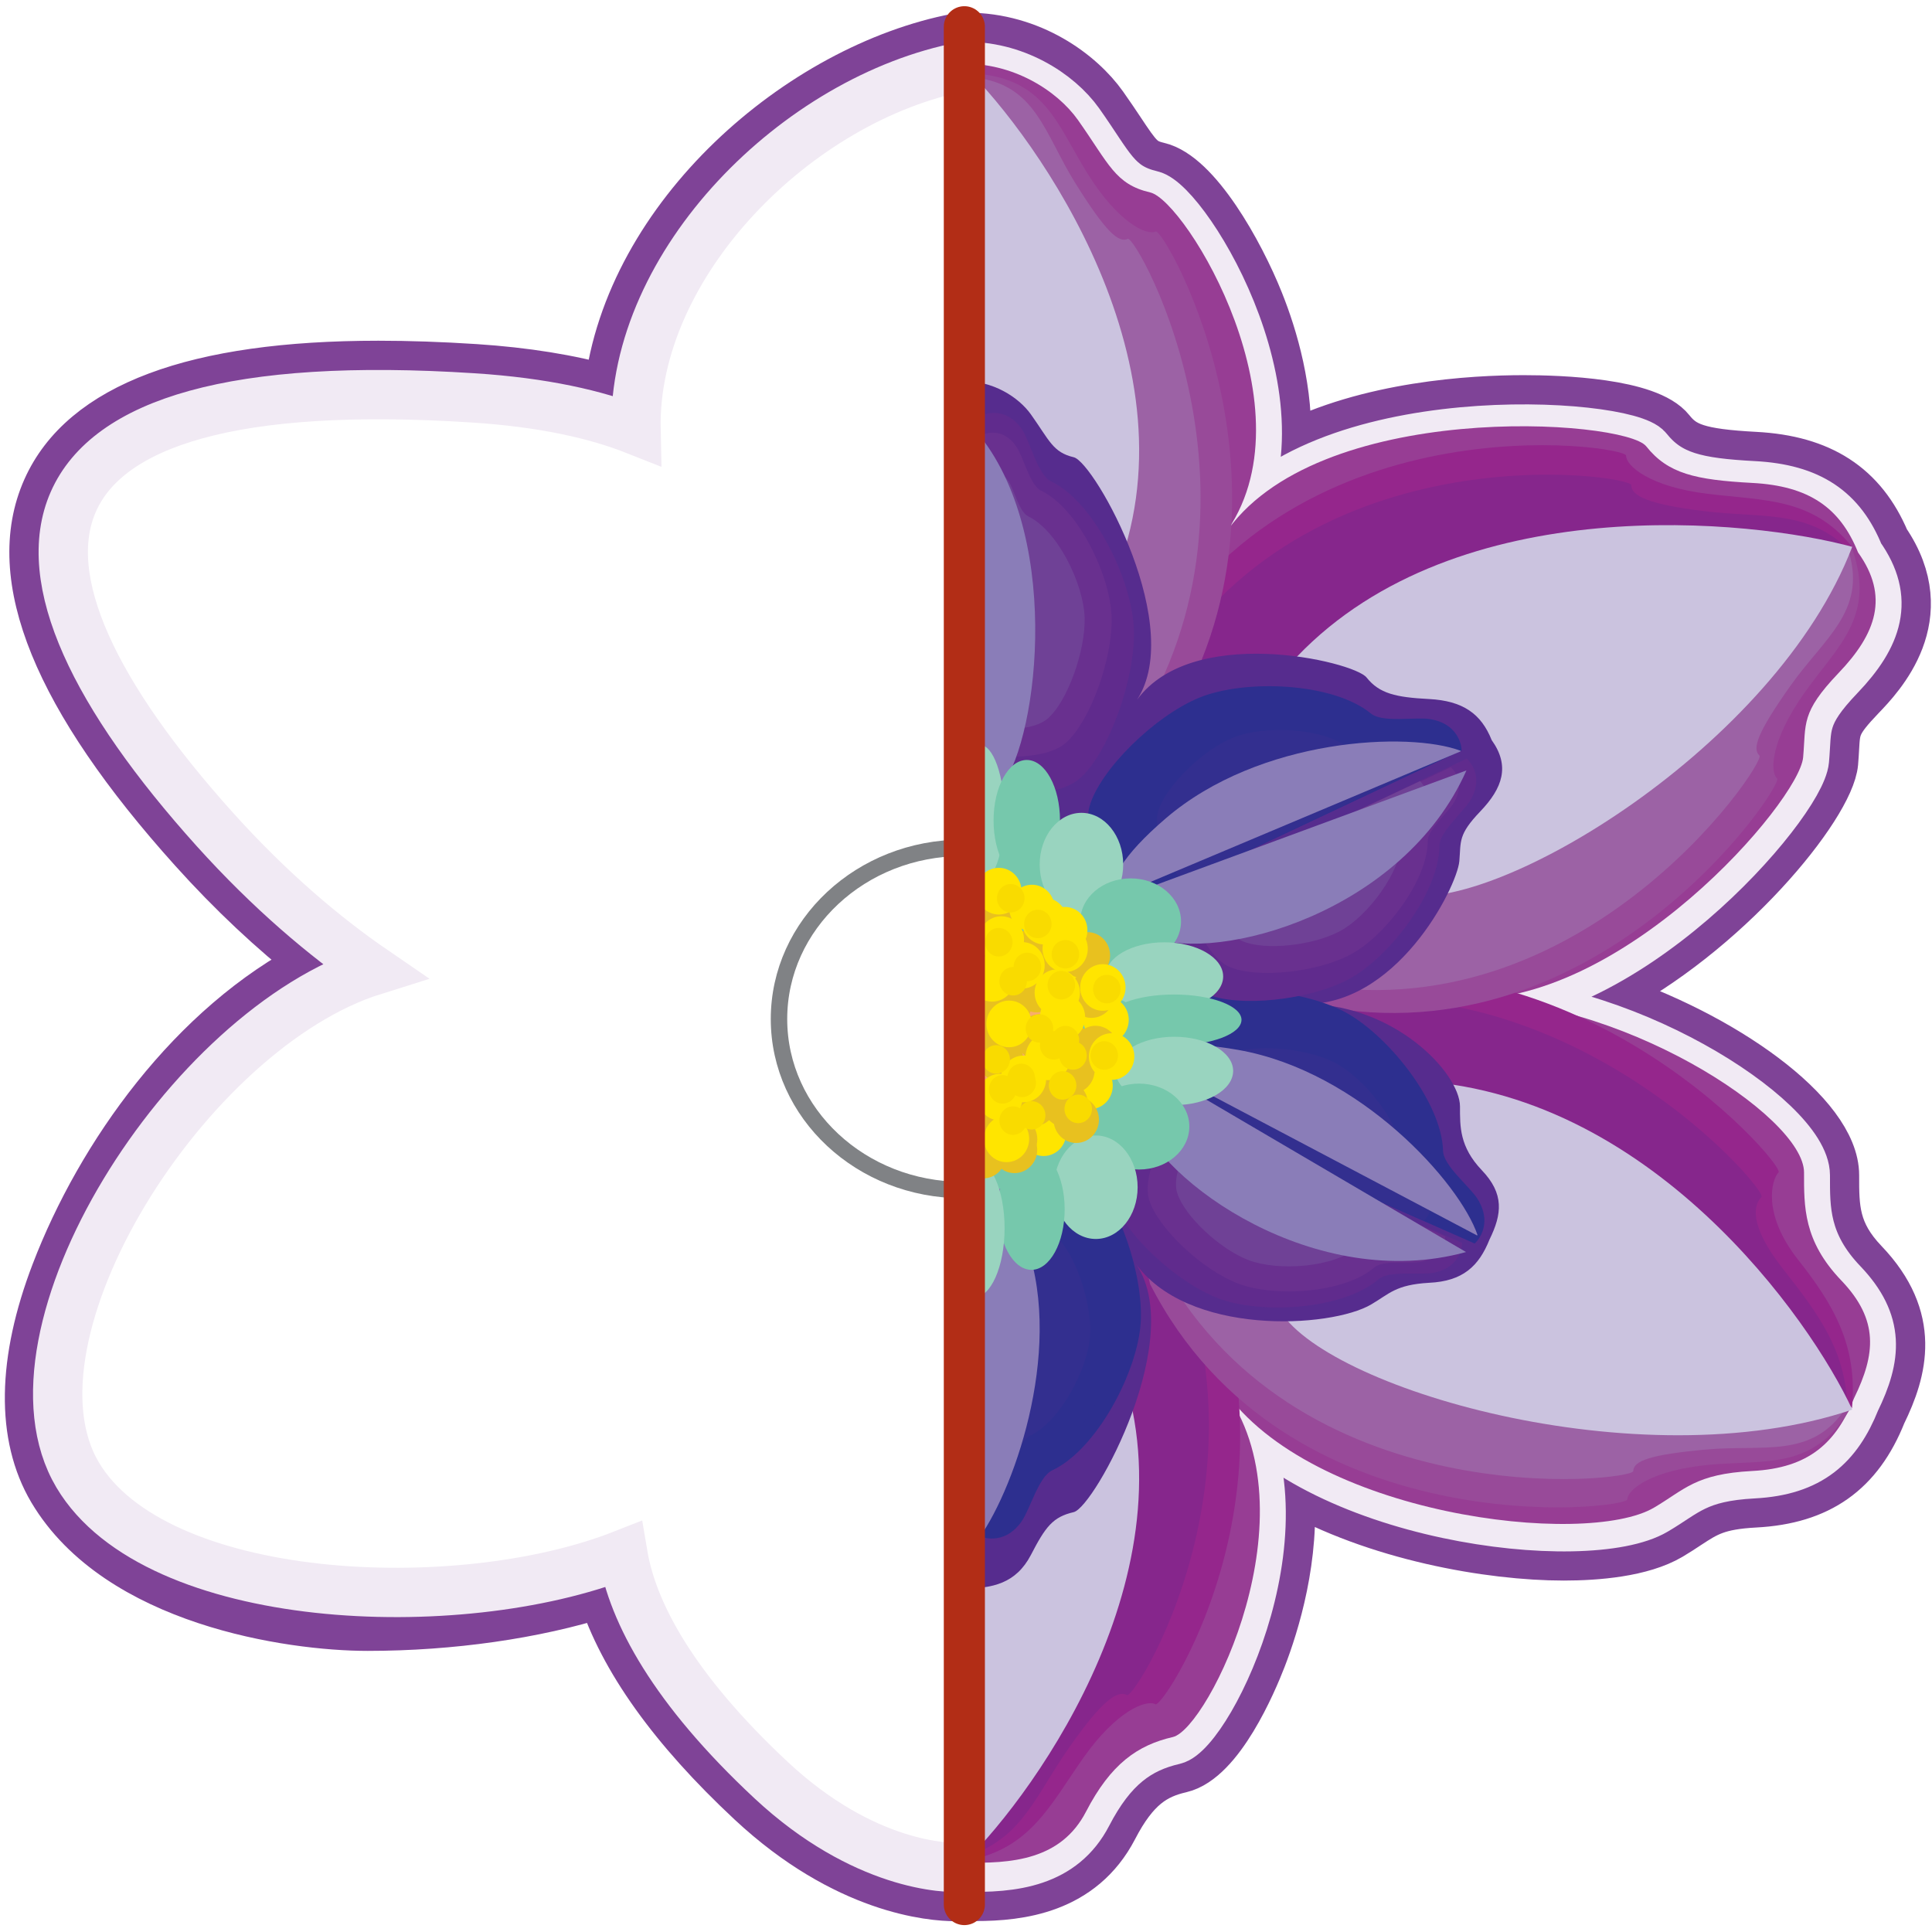 <?xml version="1.0" encoding="UTF-8" standalone="no"?>
<!-- Generator: Adobe Illustrator 15.0.0, SVG Export Plug-In . SVG Version: 6.00 Build 0)  -->
<svg
   xmlns:dc="http://purl.org/dc/elements/1.1/"
   xmlns:cc="http://creativecommons.org/ns#"
   xmlns:rdf="http://www.w3.org/1999/02/22-rdf-syntax-ns#"
   xmlns:svg="http://www.w3.org/2000/svg"
   xmlns="http://www.w3.org/2000/svg"
   xmlns:sodipodi="http://sodipodi.sourceforge.net/DTD/sodipodi-0.dtd"
   xmlns:inkscape="http://www.inkscape.org/namespaces/inkscape"
   version="1.0"
   id="Layer_1"
   x="0px"
   y="0px"
   width="48"
   height="48"
   viewBox="0 0 612 792"
   enable-background="new 0 0 612 792"
   xml:space="preserve"
   sodipodi:version="0.32"
   inkscape:version="0.46"
   sodipodi:docname="Delayed_Load.svg"
   inkscape:output_extension="org.inkscape.output.svg.inkscape"><defs
   id="defs2471"><inkscape:perspective
     sodipodi:type="inkscape:persp3d"
     inkscape:vp_x="0 : 24 : 1"
     inkscape:vp_y="0 : 1000 : 0"
     inkscape:vp_z="48 : 24 : 1"
     inkscape:persp3d-origin="24 : 16 : 1"
     id="perspective138" /></defs><sodipodi:namedview
   inkscape:window-height="1538"
   inkscape:window-width="2560"
   inkscape:pageshadow="2"
   inkscape:pageopacity="0.0"
   guidetolerance="10.0"
   gridtolerance="10.0"
   objecttolerance="10.0"
   borderopacity="1.0"
   bordercolor="#666666"
   pagecolor="#ffffff"
   id="base"
   showgrid="false"
   inkscape:zoom="18.666667"
   inkscape:cx="25.111105"
   inkscape:cy="20.290602"
   inkscape:window-x="0"
   inkscape:window-y="24"
   inkscape:current-layer="Layer_1" />
















<path
   style="fill:none;stroke:#7f4397;stroke-width:20.218;stroke-miterlimit:10"
   stroke-miterlimit="10"
   d="M 301.652,777.465 C 291.83,777.465 256.784,774.651 218.066,738.544 C 185.969,708.604 165.464,679.894 156.905,652.936 C 129.189,661.714 94.969,666.651 60.733,666.651 C 28.973,666.651 -41.472,656.221 -68.48,610.713 C -81.471,588.742 -81.049,557.976 -67.132,521.701 C -48.683,473.564 -11.093,420.609 39.065,394.898 C 21.863,381.402 5.166,365.749 -10.672,348.126 C -66.509,286.072 -86.744,236.452 -70.772,200.615 C -55.759,166.901 -10.032,149.783 65.096,149.783 C 77.43,149.783 90.774,150.238 104.775,151.147 C 125.314,152.495 143.662,155.444 159.567,159.976 C 167.874,88.588 238.015,27.849 302.427,15.549 L 303.354,15.364 L 306.404,15.296 C 332.856,15.296 352.957,30.41 362.139,43.366 C 364.818,47.14 367.059,50.51 369.047,53.475 C 376.461,64.663 378.078,66.786 384.818,68.387 C 400.352,71.992 418.043,103.466 426.131,123.751 C 431.859,138.073 438.649,160.583 437.2,183.901 C 471.016,166.311 513.744,163.902 534.603,163.902 C 549.632,163.902 585.587,165.115 594.719,176.606 C 600.026,183.278 606.092,185.889 629.461,187.136 C 656.419,188.552 673.402,199.571 682.804,221.828 C 703.966,252.897 680.529,277.311 672.796,285.364 C 662.619,295.996 662.501,298.27 662.029,306.644 C 661.928,308.464 661.81,310.469 661.625,312.676 C 660.041,330.317 617.667,382.699 566.868,408.292 C 616.1,424.265 662.029,456.884 662.029,481.77 C 662.013,495.249 662.013,505.257 673.992,517.775 C 695.845,540.622 689.998,561.75 681.372,579.408 C 671.886,603.165 655.745,614.706 629.427,616.088 C 613.994,616.913 609.445,619.912 601.88,624.849 C 599.655,626.332 597.314,627.865 594.618,629.465 C 582.942,636.357 564.475,637.822 551.047,637.822 C 520.871,637.822 474.116,629.752 438.498,609.281 C 441.21,638.143 432.499,665.96 427.142,679.776 C 423.418,689.413 409.99,721.122 394,724.863 C 383.453,727.289 375.146,732.243 366.318,749.327 C 353.209,774.499 327.919,777.397 310.026,777.397 C 308.341,777.397 306.69,777.397 305.022,777.33 C 304.146,777.397 303.034,777.465 301.652,777.465 L 301.652,777.465 z"
   id="path6791" /><path
   style="fill:none;stroke:#f1eaf4;stroke-width:20.218;stroke-miterlimit:10"
   stroke-miterlimit="10"
   d="M 304.668,765.35 C 325.679,766.024 345.543,763.396 355.703,743.834 C 365.863,724.239 376.814,716.573 391.304,713.237 C 405.794,709.851 449.786,621.344 412.112,570.68 C 447.916,622.49 560.6,635.699 588.552,619.154 C 601.189,611.741 605.485,605.405 628.821,604.159 C 652.072,602.946 663.259,592.55 670.622,574.185 C 679.333,556.325 680.833,542.29 665.349,526.065 C 649.764,509.789 650.067,495.737 650.067,481.803 C 650.067,458.62 573.304,408.95 508.184,410.634 C 575.141,414.56 648.096,329.626 649.696,311.631 C 650.943,297.731 648.635,293.367 664.135,277.125 C 679.721,260.866 685.062,245.601 672.223,227.624 C 664.843,209.242 652.055,200.329 628.804,199.116 C 605.468,197.869 594.247,195.291 585.334,184.087 C 576.472,172.916 449.348,164.289 412.23,220.648 C 449.837,169.984 396.544,83.399 382.071,80.046 C 367.564,76.659 365.206,68.437 352.367,50.291 C 343.841,38.278 325.662,26.635 304.651,27.293 C 236.987,40.232 169.205,107.964 170.721,176.37 C 154.428,169.917 132.71,164.946 103.983,163.11 C -93.096,150.356 -100.729,230.235 -1.81,340.139 C 20.767,365.177 43.075,384.013 63.209,397.813 C -13.284,421.755 -92.304,547.159 -58.186,604.614 C -26.257,658.412 97.817,663.854 165.363,637.266 C 169.373,661.09 185.969,692.294 226.204,729.833 C 263.844,764.895 298.131,766.159 304.668,765.35 z"
   id="path6793" /><path
   style="fill:none;stroke:#808285;stroke-width:6.739;stroke-miterlimit:10"
   stroke-miterlimit="10"
   d="M 304.55,487.835 C 263.001,487.835 229.338,456.446 229.338,417.745 C 229.338,378.993 263.001,347.57 304.55,347.57 L 304.55,487.835 z"
   id="path6801" /><path
   style="fill:#973d94"
   d="M 304.146,763.497 C 325.156,764.188 345.038,762.267 355.198,742.672 C 365.34,723.094 376.309,715.411 390.799,712.075 C 405.272,708.705 449.247,620.199 411.59,569.551 C 447.411,621.361 560.078,634.537 588.064,618.025 C 600.7,610.578 604.98,604.243 628.298,603.013 C 651.583,601.817 662.72,591.421 670.1,573.056 C 678.828,555.196 680.344,541.128 664.826,524.919 C 649.241,508.66 649.544,494.592 649.544,480.641 C 649.544,457.457 572.782,407.804 507.645,409.506 C 574.618,413.431 647.54,328.48 649.174,310.469 C 650.404,296.585 648.129,292.222 663.63,275.963 C 679.198,259.72 684.539,244.456 671.684,226.461 C 664.338,208.113 651.566,199.183 628.281,197.97 C 604.963,196.706 593.758,194.179 584.845,182.958 C 575.966,171.77 448.843,163.144 411.708,219.519 C 449.298,168.822 396.039,82.27 381.549,78.9 C 367.059,75.514 364.7,67.308 351.861,49.145 C 343.336,37.132 325.139,25.49 304.129,26.181 L 304.129,763.497 L 304.146,763.497 z"
   id="path6837" /><path
   style="fill:#95268c"
   d="M 669.106,223.984 C 652.729,204.019 633.521,205.299 610.017,202.435 C 586.53,199.604 576.59,191.062 576.59,186.782 C 576.59,182.52 437.065,161.863 378.701,272.879 L 373.714,292.828 C 373.714,292.828 431.354,275.036 438.498,275.036 C 445.608,275.036 467.696,255.828 484.764,246.578 C 501.832,237.312 595.089,205.451 669.106,223.984 z"
   id="path6839" /><path
   style="fill:#86268c"
   d="M 666.444,223.984 C 649.696,209.023 632.258,212.392 608.754,209.562 C 585.284,206.714 578.729,203.159 578.729,198.88 C 578.729,194.6 439.222,173.961 380.858,284.994 L 375.871,304.942 C 375.871,304.942 419.256,284.994 426.4,284.994 C 433.51,284.994 459.137,260.108 476.205,250.858 C 493.306,241.591 592.411,205.451 666.444,223.984 z"
   id="path6841" /><path
   style="fill:#95268c"
   d="M 307.162,762.587 C 332.469,757.583 340.438,740.077 354.052,720.684 C 367.615,701.376 379.847,696.608 383.655,698.646 C 387.395,700.618 457.537,591.741 387.244,487.835 L 372.063,474.036 C 372.063,474.036 374.439,528.912 371.052,535.197 C 367.699,541.481 374.203,570.023 374.27,589.433 C 374.371,608.893 358.416,706.11 307.162,762.587 z"
   id="path6843" /><path
   style="fill:#86268c"
   d="M 308.426,760.262 C 329.503,752.562 334.76,735.629 348.357,716.27 C 361.92,696.877 368.171,692.8 371.979,694.855 C 375.736,696.81 444.31,585.676 374.001,481.77 L 358.769,467.954 C 358.769,467.954 371.339,513.597 367.952,519.881 C 364.616,526.149 374.489,560.504 374.59,579.913 C 374.658,599.357 359.713,703.718 308.426,760.262 z"
   id="path6845" /><path
   style="fill:#95268c"
   d="M 669.19,577.336 C 671.65,551.709 661.692,534.894 647.051,516.326 C 632.409,497.725 636.133,483.674 639.098,480.607 C 642.148,477.608 548.604,369.625 428.894,407.113 L 411.304,417.694 C 411.304,417.694 464.714,445.781 469.735,450.785 C 474.79,455.839 503.988,457.794 522.623,463.287 C 541.275,468.762 629.781,512.03 669.19,577.336 z"
   id="path6847" /><path
   style="fill:#86268c"
   d="M 667.303,575.482 C 666.023,553.09 655.779,539.089 641.137,520.454 C 626.479,501.87 629.09,493.732 632.089,490.716 C 635.122,487.7 541.578,379.683 421.885,417.172 L 404.278,427.803 C 404.278,427.803 449.095,444.281 454.167,449.319 C 459.221,454.323 494.958,454.795 513.559,460.254 C 532.227,465.78 627.894,510.16 667.303,575.482 z"
   id="path6849" /><path
   style="fill:#984a99"
   d="M 669.106,224.507 C 679.249,252.796 663.259,264.826 649.629,284.134 C 635.998,303.443 635.425,316.349 638.492,319.095 C 641.558,321.842 563.161,438.957 444.563,410.938 L 426.939,401.806 C 426.939,401.806 478.227,370.366 482.978,365.075 C 487.713,359.768 516.254,355.691 534.299,348.934 C 552.344,342.195 632.898,291.463 669.106,224.507 z"
   id="path6851" /><path
   style="fill:#9c62a5"
   d="M 668.028,226.63 C 674.969,250.656 657.666,261.759 644.001,281.085 C 630.354,300.376 628.197,306.947 631.264,309.727 C 634.33,312.44 555.883,429.572 437.335,401.536 L 419.745,392.421 C 419.745,392.421 462.979,372.944 467.781,367.636 C 472.515,362.346 507.459,359.296 525.555,352.54 C 543.583,345.801 631.82,293.603 668.028,226.63 z"
   id="path6853" /><path
   style="fill:#984a99"
   d="M 308.358,30.073 C 338.383,31.673 343.269,51.049 355.804,71.116 C 368.289,91.166 380.016,96.676 383.756,94.906 C 387.463,93.171 453.594,209.377 381.818,307.874 L 366.604,320.612 C 366.604,320.612 368.98,262.534 365.947,256.115 C 362.897,249.662 370.176,221.811 370.934,202.536 C 371.726,183.278 356.091,89.363 308.358,30.073 z"
   id="path6855" /><path
   style="fill:#9c62a5"
   d="M 309.908,31.859 C 334.76,34.773 338.281,55.059 350.834,75.092 C 363.335,95.142 368.592,99.691 372.299,97.922 C 376.023,96.17 440.048,210.842 368.306,309.289 L 353.075,321.993 C 353.075,321.993 365.492,277.53 362.459,271.093 C 359.427,264.657 370.125,231.263 370.884,211.971 C 371.659,192.747 357.674,91.2 309.908,31.859 z"
   id="path6857" /><path
   style="fill:#984a99"
   d="M 668.954,576.645 C 654.009,602.71 634.465,598.329 610.944,600.452 C 587.373,602.575 577.196,610.511 577.095,614.639 C 576.96,618.75 436.964,634.941 381.465,526.402 L 377,507.093 C 377,507.093 434.167,525.762 441.294,525.947 C 448.421,526.132 469.954,545.239 486.82,554.59 C 503.668,563.991 594.5,592.483 668.954,576.645 z"
   id="path6859" /><path
   style="fill:#9c62a5"
   d="M 666.663,577.201 C 652.864,598.059 633.184,592.078 609.596,594.201 C 586.075,596.307 579.656,598.936 579.538,603.047 C 579.437,607.141 439.407,623.316 383.975,514.861 L 379.493,495.518 C 379.493,495.518 422.34,515.855 429.483,516.057 C 436.611,516.259 461.563,540.892 478.429,550.277 C 495.261,559.628 592.175,593.055 666.663,577.201 z"
   id="path6861" /><path
   style="fill:#cbc3df"
   d="M 669.291,224.17 C 628.298,212.948 507.662,200.177 441.665,269.206 C 375.736,338.202 458.868,360.964 485.118,366.743 C 522.91,374.983 637.953,305.953 669.291,224.17 z"
   id="path6863" /><path
   style="fill:#cbc3df"
   d="M 669.308,577.858 C 652.493,541.246 586.21,446.337 487.123,442.917 C 388.069,439.429 422.188,513.698 434.151,536.258 C 451.437,568.658 581.762,607.377 669.308,577.858 z"
   id="path6865" /><path
   style="fill:#cbc3df"
   d="M 305.595,763.16 C 335.046,734.332 402.441,640.097 366.857,553.848 C 349.031,510.682 325.173,503.774 303.624,509.974 L 305.595,763.16 z"
   id="path6867" /><path
   style="fill:#cbc3df"
   d="M 305.595,27.545 C 335.046,56.373 402.441,150.608 366.857,236.874 C 349.031,280.04 325.173,286.982 303.624,280.714 L 305.595,27.545 z"
   id="path6869" /><path
   style="fill:#562c8e"
   d="M 304.382,651.049 C 316.816,651.419 326.555,649.01 332.587,637.469 C 338.585,625.877 341.584,621.85 350.143,619.879 C 358.652,617.907 397.302,547.244 375.062,517.287 C 396.241,547.968 455.599,544.514 472.128,534.725 C 479.592,530.361 482.102,526.655 495.851,525.863 C 509.683,525.222 516.254,519.039 520.601,508.138 C 525.774,497.624 526.65,489.335 517.451,479.714 C 508.285,470.093 508.504,461.787 508.504,453.582 C 508.504,439.884 481.041,410.516 442.541,411.544 C 482.119,413.886 507.274,363.677 508.234,353.046 C 508.942,344.857 507.628,342.245 516.81,332.642 C 525.959,323.088 529.127,314.041 521.494,303.392 C 517.181,292.559 509.683,287.302 495.851,286.56 C 482.102,285.853 475.447,284.303 470.207,277.732 C 465.001,271.093 397.033,255.02 375.079,288.346 C 397.353,258.406 358.668,189.445 350.16,187.44 C 341.601,185.435 340.236,180.599 332.603,169.866 C 327.532,162.773 316.833,155.865 304.399,156.303 L 304.399,651.049 L 304.382,651.049 z"
   id="path6921" /><path
   style="fill:#602b8d"
   d="M 312.419,170.271 L 309.251,324.639 C 309.251,324.639 341.196,329.508 352.957,318.859 C 364.633,308.245 375.416,278.204 374.843,258.322 C 374.22,237.986 358.584,205.805 340.876,197.33 C 335.468,194.752 332.351,181.222 329.099,176.286 C 322.039,165.637 312.419,170.271 312.419,170.271 z"
   id="path6923" /><path
   style="fill:#69308f"
   d="M 312.705,178.24 L 309.976,309.273 C 309.976,309.273 337.136,313.417 347.076,304.386 C 357.051,295.389 366.166,269.847 365.694,252.964 C 365.138,235.694 351.878,208.382 336.816,201.171 C 332.233,198.998 329.604,187.541 326.824,183.362 C 320.86,174.247 312.705,178.24 312.705,178.24 z"
   id="path6925" /><path
   style="fill:#6f4196"
   d="M 312.166,193.269 L 309.976,298.27 C 309.976,298.27 331.71,301.59 339.747,294.361 C 347.717,287.167 355.029,266.679 354.625,253.166 C 354.203,239.334 343.555,217.43 331.491,211.668 C 327.802,209.916 325.729,200.716 323.488,197.38 C 318.703,190.102 312.166,193.269 312.166,193.269 z"
   id="path6927" /><path
   style="fill:#2d2f8f"
   d="M 311.66,629.752 L 312.57,476.968 C 312.57,476.968 345.274,471.913 356.916,482.326 C 368.575,492.721 378.752,522.409 377.623,542.088 C 376.41,562.256 359.646,594.201 341.348,602.743 C 335.771,605.355 332.266,618.75 328.812,623.653 C 321.348,634.267 311.66,629.752 311.66,629.752 z"
   id="path6929" /><path
   style="fill:#2d2f8f"
   d="M 312.166,621.85 L 312.907,492.165 C 312.907,492.165 340.708,487.869 350.581,496.731 C 360.471,505.509 369.115,530.749 368.104,547.429 C 367.093,564.547 352.856,591.691 337.321,598.936 C 332.62,601.126 329.655,612.532 326.723,616.677 C 320.371,625.725 312.166,621.85 312.166,621.85 z"
   id="path6931" /><path
   style="fill:#332f8f"
   d="M 311.997,606.956 L 312.604,503.05 C 312.604,503.05 334.861,499.562 342.814,506.706 C 350.733,513.782 357.641,533.95 356.849,547.362 C 356.023,561.06 344.617,582.811 332.165,588.59 C 328.374,590.36 326.016,599.492 323.657,602.811 C 318.585,610.073 311.997,606.956 311.997,606.956 z"
   id="path6933" /><path
   style="fill:#602b8d"
   d="M 509.346,509.469 L 378.752,451.998 C 378.752,451.998 361.988,477.979 366.452,491.896 C 370.901,505.779 392.282,525.762 409.518,532.265 C 427.142,538.954 460.822,536.814 475.059,524.447 C 479.389,520.707 492.178,522.796 497.653,521.768 C 509.565,519.443 509.346,509.469 509.346,509.469 z"
   id="path6935" /><path
   style="fill:#69308f"
   d="M 502.455,506.857 L 391.574,458.08 C 391.574,458.08 377.337,480.152 381.111,491.963 C 384.885,503.757 403.082,520.724 417.689,526.233 C 432.668,531.911 461.243,530.092 473.307,519.612 C 477.014,516.394 487.797,518.213 492.515,517.27 C 502.641,515.349 502.455,506.857 502.455,506.857 z"
   id="path6937" /><path
   style="fill:#6f4196"
   d="M 489.802,501.078 L 400.959,462.006 C 400.959,462.006 389.569,479.664 392.602,489.116 C 395.618,498.585 410.175,512.165 421.902,516.596 C 433.881,521.162 456.795,519.679 466.483,511.272 C 469.432,508.744 478.109,510.193 481.816,509.452 C 489.987,507.851 489.802,501.078 489.802,501.078 z"
   id="path6939" /><path
   style="fill:#2d2f8f"
   d="M 514.536,509.772 L 374.742,448.072 C 374.742,448.072 383.133,416.077 397.336,409.556 C 411.523,403.002 442.794,405.496 460.384,414.358 C 478.412,423.507 501.04,451.627 501.562,471.795 C 501.731,477.945 512.632,486.487 515.783,491.609 C 522.573,502.729 514.536,509.772 514.536,509.772 z"
   id="path6941" /><path
   style="fill:#2d2f8f"
   d="M 507.493,506.2 L 388.828,453.851 C 388.828,453.851 395.971,426.624 408.035,421.114 C 420.065,415.571 446.635,417.677 461.563,425.242 C 476.828,432.959 496.053,456.85 496.491,473.986 C 496.642,479.225 505.892,486.454 508.554,490.801 C 514.35,500.202 507.493,506.2 507.493,506.2 z"
   id="path6943" /><path
   style="fill:#332f8f"
   d="M 493.778,500.404 L 398.701,458.451 C 398.701,458.451 404.362,436.666 414.101,432.201 C 423.721,427.77 444.984,429.454 456.981,435.52 C 469.23,441.703 484.612,460.877 484.966,474.558 C 485.067,478.771 492.515,484.583 494.621,488.054 C 499.254,495.602 493.778,500.404 493.778,500.404 z"
   id="path6945" /><path
   style="fill:#602b8d"
   d="M 511.25,310.991 L 382.257,371.95 C 382.257,371.95 390.883,401.654 404.278,407.399 C 417.706,413.145 446.838,410.062 463.029,401.351 C 479.642,392.404 500.063,365.581 500.063,346.744 C 500.063,340.999 510.071,332.743 512.851,327.907 C 518.916,317.377 511.25,310.991 511.25,310.991 z"
   id="path6947" /><path
   style="fill:#69308f"
   d="M 504.764,314.512 L 395.247,366.238 C 395.247,366.238 402.576,391.477 413.966,396.347 C 425.322,401.25 450.089,398.621 463.821,391.191 C 477.907,383.609 495.278,360.83 495.278,344.84 C 495.278,339.971 503.753,332.962 506.095,328.834 C 511.284,319.904 504.764,314.512 504.764,314.512 z"
   id="path6949" /><path
   style="fill:#6f4196"
   d="M 492.11,320.224 L 404.328,361.689 C 404.328,361.689 410.192,381.924 419.341,385.816 C 428.456,389.759 448.287,387.653 459.323,381.705 C 470.611,375.623 484.511,357.359 484.511,344.554 C 484.511,340.662 491.285,335.068 493.188,331.749 C 497.316,324.571 492.11,320.224 492.11,320.224 z"
   id="path6951" /><path
   style="fill:#2d2f8f"
   d="M 509.195,307.621 L 370.968,372.775 C 370.968,372.775 352.316,345.396 356.68,330.418 C 361.044,315.405 383.453,293.435 401.666,285.988 C 420.368,278.355 456.441,279.703 472.026,292.525 C 476.778,296.417 490.392,293.789 496.272,294.8 C 509.111,296.939 509.195,307.621 509.195,307.621 z"
   id="path6953" /><path
   style="fill:#2d2f8f"
   d="M 501.866,310.587 L 384.548,365.901 C 384.548,365.901 368.676,342.684 372.4,329.929 C 376.09,317.225 395.095,298.54 410.613,292.238 C 426.451,285.735 457.082,286.914 470.291,297.782 C 474.352,301.101 485.91,298.843 490.897,299.702 C 501.815,301.505 501.866,310.587 501.866,310.587 z"
   id="path6955" /><path
   style="fill:#332f8f"
   d="M 488.471,317.175 L 394.489,361.47 C 394.489,361.47 381.751,342.886 384.767,332.642 C 387.749,322.465 402.947,307.503 415.364,302.432 C 428.068,297.226 452.634,298.169 463.215,306.897 C 466.45,309.576 475.7,307.739 479.726,308.43 C 488.437,309.896 488.471,317.175 488.471,317.175 z"
   id="path6957" /><path
   style="fill:#8a7db8"
   d="M 308.426,174.803 L 307.886,330.62 C 311.795,332.372 315.839,328.514 320.708,322.078 C 336.007,301.775 345.948,215.998 308.426,174.803 z"
   id="path6959" /><path
   style="fill:#8a7db8"
   d="M 308.678,633.947 C 323,617.503 345.274,559.847 332.283,514.81 C 319.293,469.824 313.699,483.842 304.955,494.575 L 308.678,633.947 z"
   id="path6961" /><path
   style="fill:#8a7db8"
   d="M 508.807,307.79 C 487.645,299.753 426.468,302.432 387.935,335.439 C 369.687,351.074 364.565,361.301 365.627,368.277 L 508.656,308.059 C 508.74,307.958 508.79,307.891 508.807,307.79 z"
   id="path6963" /><path
   style="fill:#8a7db8"
   d="M 511.149,315.827 L 365.526,369.507 C 366.318,377.324 374.894,381.419 381.936,384.165 C 409.45,394.864 485.286,374.039 511.149,315.827 z"
   id="path6965" /><path
   style="fill:#8a7db8"
   d="M 515.715,506.352 C 508.487,484.937 467.68,439.26 417.689,430.415 C 394.068,426.219 382.88,428.764 378.162,433.987 L 515.395,506.402 C 515.513,506.386 515.648,506.402 515.715,506.352 z"
   id="path6967" /><path
   style="fill:#8a7db8"
   d="M 510.981,513.26 L 377.101,434.694 C 371.608,440.271 373.849,449.504 376.191,456.665 C 385.374,484.752 449.584,530.159 510.981,513.26 z"
   id="path6969" /><path
   style="fill:#76c8ac"
   d="M 311.778,347.57 C 349.486,347.57 379.982,378.993 379.982,417.728 C 379.982,456.446 349.486,487.835 311.778,487.835 L 311.778,347.57 z"
   id="path7141" /><path
   style="fill:#99d4bf"
   d="M 321.719,333.72 C 321.719,349.423 317.204,362.127 311.593,362.127 L 311.593,305.313 C 317.204,305.313 321.719,318.034 321.719,333.72 z"
   id="path7143" /><ellipse
   style="fill:#76c8ac"
   sodipodi:ry="1.472"
   sodipodi:rx="0.80800003"
   sodipodi:cy="392.67999"
   sodipodi:cx="337.91901"
   cx="337.919"
   cy="392.68"
   rx="0.808"
   ry="1.472"
   id="ellipse7145"
   transform="matrix(16.849,0,0,16.849,-5362.682,-6279.921)" /><ellipse
   style="fill:#99d4bf"
   sodipodi:ry="1.258"
   sodipodi:rx="1.016"
   sodipodi:cy="393.75201"
   sodipodi:cx="339.24899"
   cx="339.249"
   cy="393.752"
   rx="1.016"
   ry="1.258"
   id="ellipse7147"
   transform="matrix(16.849,0,0,16.849,-5362.682,-6279.921)" /><ellipse
   style="fill:#76c8ac"
   sodipodi:ry="1.046"
   sodipodi:rx="1.226"
   sodipodi:cy="395.13501"
   sodipodi:cx="340.44601"
   cx="340.446"
   cy="395.135"
   rx="1.226"
   ry="1.046"
   id="ellipse7149"
   transform="matrix(16.849,0,0,16.849,-5362.682,-6279.921)" /><ellipse
   style="fill:#99d4bf"
   sodipodi:ry="0.83099997"
   sodipodi:rx="1.433"
   sodipodi:cy="396.47501"
   sodipodi:cx="341.26401"
   cx="341.264"
   cy="396.475"
   rx="1.433"
   ry="0.831"
   id="ellipse7151"
   transform="matrix(16.849,0,0,16.849,-5362.682,-6279.921)" /><path
   style="fill:#76c8ac"
   d="M 391.287,428.494 C 376.09,428.494 363.656,423.861 363.656,418.065 C 363.656,412.37 376.073,407.686 391.287,407.686 C 406.569,407.686 418.936,412.37 418.936,418.065 C 418.919,423.861 406.569,428.494 391.287,428.494 z"
   id="path7153" /><path
   style="fill:#99d4bf"
   d="M 391.355,453.026 C 378.112,453.026 367.278,446.758 367.278,439.008 C 367.278,431.308 378.112,425.006 391.355,425.006 C 404.716,425.006 415.516,431.308 415.516,439.008 C 415.499,446.758 404.716,453.026 391.355,453.026 z"
   id="path7155" /><ellipse
   style="fill:#76c8ac"
   sodipodi:ry="1.045"
   sodipodi:rx="1.224"
   sodipodi:cy="400.12701"
   sodipodi:cx="340.64999"
   cx="340.65"
   cy="400.127"
   rx="1.224"
   ry="1.045"
   id="ellipse7157"
   transform="matrix(16.849,0,0,16.849,-5362.682,-6279.921)" /><ellipse
   style="fill:#99d4bf"
   sodipodi:ry="1.2589999"
   sodipodi:rx="1.017"
   sodipodi:cy="401.603"
   sodipodi:cx="339.599"
   cx="339.599"
   cy="401.603"
   rx="1.017"
   ry="1.259"
   id="ellipse7159"
   transform="matrix(16.849,0,0,16.849,-5362.682,-6279.921)" /><ellipse
   style="fill:#76c8ac"
   sodipodi:ry="1.471"
   sodipodi:rx="0.80900002"
   sodipodi:cy="402.142"
   sodipodi:cx="338.03201"
   cx="338.032"
   cy="402.142"
   rx="0.809"
   ry="1.471"
   id="ellipse7161"
   transform="matrix(16.849,0,0,16.849,-5362.682,-6279.921)" /><path
   style="fill:#99d4bf"
   d="M 321.82,503.488 C 321.82,519.191 316.159,531.928 309.217,531.928 L 309.217,475.098 C 316.159,475.098 321.82,487.852 321.82,503.488 z"
   id="path7163" /><path
   style="fill:#f9ad6b"
   d="M 311.441,447.365 C 326.15,447.365 338.079,435.099 338.079,419.969 C 338.079,404.872 326.15,392.589 311.441,392.589 L 311.441,447.365 z"
   id="path7165" /><ellipse
   style="fill:#e8c11f"
   sodipodi:ry="0.56699997"
   sodipodi:rx="0.55299997"
   sodipodi:cy="395.53601"
   sodipodi:cx="337.28699"
   cx="337.287"
   cy="395.536"
   rx="0.553"
   ry="0.567"
   id="ellipse7167"
   transform="matrix(16.849,0,0,16.849,-5362.682,-6279.921)" /><ellipse
   style="fill:#e8c11f"
   sodipodi:ry="0.56599998"
   sodipodi:rx="0.55199999"
   sodipodi:cy="396.03699"
   sodipodi:cx="338.29501"
   cx="338.295"
   cy="396.037"
   rx="0.552"
   ry="0.566"
   id="ellipse7169"
   transform="matrix(16.849,0,0,16.849,-5362.682,-6279.921)" /><path
   style="fill:#e8c11f"
   d="M 353.934,395.993 C 353.934,401.267 349.705,405.529 344.633,405.529 C 339.461,405.529 335.333,401.267 335.333,395.993 C 335.333,390.719 339.461,386.456 344.633,386.456 C 349.705,386.44 353.934,390.719 353.934,395.993 z"
   id="path7171" /><ellipse
   style="fill:#ffe500"
   sodipodi:ry="0.56900001"
   sodipodi:rx="0.55199999"
   sodipodi:cy="397.005"
   sodipodi:cx="338.87799"
   cx="338.878"
   cy="397.005"
   rx="0.552"
   ry="0.569"
   id="ellipse7173"
   transform="matrix(16.849,0,0,16.849,-5362.682,-6279.921)" /><path
   style="fill:#e8c11f"
   d="M 356.882,428.241 C 356.882,433.515 352.67,437.795 347.565,437.795 C 342.393,437.795 338.214,433.498 338.214,428.241 C 338.214,422.985 342.393,418.705 347.565,418.705 C 352.67,418.688 356.882,422.985 356.882,428.241 z"
   id="path7175" /><path
   style="fill:#e8c11f"
   d="M 347.565,445.09 C 347.565,450.397 343.37,454.677 338.214,454.677 C 333.109,454.677 328.914,450.397 328.914,445.09 C 328.914,439.884 333.109,435.554 338.214,435.554 C 343.37,435.537 347.565,439.884 347.565,445.09 z"
   id="path7177" /><ellipse
   style="fill:#ffe500"
   sodipodi:ry="0.56800002"
   sodipodi:rx="0.55199999"
   sodipodi:cy="399.70999"
   sodipodi:cx="337.384"
   cx="337.384"
   cy="399.71"
   rx="0.552"
   ry="0.568"
   id="ellipse7179"
   transform="matrix(16.849,0,0,16.849,-5362.682,-6279.921)" /><ellipse
   style="fill:#ffe500"
   sodipodi:ry="0.56599998"
   sodipodi:rx="0.55199999"
   sodipodi:cy="400.27802"
   sodipodi:cx="338.328"
   cx="338.328"
   cy="400.278"
   rx="0.552"
   ry="0.566"
   id="ellipse7181"
   transform="matrix(16.849,0,0,16.849,-5362.682,-6279.921)" /><path
   style="fill:#ffe500"
   d="M 366.166,445.09 C 366.166,450.397 361.971,454.677 356.882,454.677 C 351.676,454.677 347.565,450.397 347.565,445.09 C 347.565,439.884 351.676,435.554 356.882,435.554 C 361.971,435.537 366.166,439.884 366.166,445.09 z"
   id="path7183" /><path
   style="fill:#ffe500"
   d="M 372.72,418.065 C 372.72,423.389 368.559,427.668 363.386,427.668 C 358.281,427.668 354.086,423.389 354.086,418.065 C 354.086,412.825 358.281,408.528 363.386,408.528 C 368.559,408.528 372.72,412.842 372.72,418.065 z"
   id="path7185" /><path
   style="fill:#e8c11f"
   d="M 365.071,391.68 C 365.071,396.936 360.909,401.25 355.737,401.25 C 350.648,401.25 346.436,396.92 346.436,391.68 C 346.436,386.389 350.648,382.11 355.737,382.11 C 360.909,382.093 365.071,386.372 365.071,391.68 z"
   id="path7187" /><ellipse
   style="fill:#e8c11f"
   sodipodi:ry="0.56599998"
   sodipodi:rx="0.55299997"
   sodipodi:cy="396.35199"
   sodipodi:cx="338.44901"
   cx="338.449"
   cy="396.352"
   rx="0.553"
   ry="0.566"
   id="ellipse7189"
   transform="matrix(16.849,0,0,16.849,-5362.682,-6279.921)" /><path
   style="fill:#e8c11f"
   d="M 340,391.124 C 340,396.38 335.838,400.677 330.666,400.677 C 325.561,400.677 321.348,396.364 321.348,391.124 C 321.348,385.85 325.561,381.537 330.666,381.537 C 335.838,381.537 340,385.85 340,391.124 z"
   id="path7191" /><ellipse
   style="fill:#e8c11f"
   sodipodi:ry="0.56699997"
   sodipodi:rx="0.55299997"
   sodipodi:cy="395.81201"
   sodipodi:cx="337.27802"
   cx="337.278"
   cy="395.812"
   rx="0.553"
   ry="0.567"
   id="ellipse7193"
   transform="matrix(16.849,0,0,16.849,-5362.682,-6279.921)" /><path
   style="fill:#e8c11f"
   d="M 330.396,371.916 C 330.396,377.19 326.218,381.469 321.062,381.469 C 315.957,381.469 311.745,377.173 311.745,371.916 C 311.745,366.642 315.957,362.363 321.062,362.363 C 326.218,362.346 330.396,366.626 330.396,371.916 z"
   id="path7195" /><path
   style="fill:#ffe500"
   d="M 342.325,372.202 C 342.325,377.493 338.13,381.789 333.041,381.789 C 327.886,381.789 323.707,377.493 323.707,372.202 C 323.707,366.929 327.886,362.683 333.041,362.683 C 338.13,362.683 342.325,366.946 342.325,372.202 z"
   id="path7197" /><path
   style="fill:#ffe500"
   d="M 320.169,471.576 C 320.169,476.833 315.991,481.129 310.852,481.129 L 310.852,461.956 C 315.991,461.972 320.169,466.269 320.169,471.576 z"
   id="path7199" /><path
   style="fill:#e8c11f"
   d="M 335.198,471.374 C 335.198,476.614 331.003,480.91 325.881,480.91 C 320.759,480.91 316.597,476.597 316.597,471.374 C 316.597,466.05 320.759,461.804 325.881,461.804 C 331.003,461.804 335.198,466.05 335.198,471.374 z"
   id="path7201" /><path
   style="fill:#e8c11f"
   d="M 322.376,473.514 C 322.376,478.771 318.198,483.067 313.059,483.067 C 307.954,483.067 303.775,478.754 303.775,473.514 C 303.775,468.19 307.954,463.944 313.059,463.944 C 318.198,463.944 322.376,468.19 322.376,473.514 z"
   id="path7203" /><ellipse
   style="fill:#e8c11f"
   sodipodi:ry="0.56599998"
   sodipodi:rx="0.55199999"
   sodipodi:cy="399.95999"
   sodipodi:cx="339.12299"
   cx="339.123"
   cy="399.96"
   rx="0.552"
   ry="0.566"
   id="ellipse7205"
   transform="matrix(16.849,0,0,16.849,-5362.682,-6279.921)" /><path
   style="fill:#e8c11f"
   d="M 355.939,452.436 C 355.939,457.727 351.777,461.989 346.638,461.989 C 341.55,461.989 337.338,457.727 337.338,452.436 C 337.338,447.162 341.55,442.917 346.638,442.917 C 351.777,442.917 355.939,447.179 355.939,452.436 z"
   id="path7207" /><ellipse
   style="fill:#e8c11f"
   sodipodi:ry="0.56599998"
   sodipodi:rx="0.55199999"
   sodipodi:cy="400.43399"
   sodipodi:cx="337.62299"
   cx="337.623"
   cy="400.434"
   rx="0.552"
   ry="0.566"
   id="ellipse7209"
   transform="matrix(16.849,0,0,16.849,-5362.682,-6279.921)" /><path
   style="fill:#e8c11f"
   d="M 325.527,460.456 C 325.527,465.73 321.382,470.009 316.21,470.009 C 311.121,470.009 306.909,465.73 306.909,460.456 C 306.909,455.182 311.121,450.903 316.21,450.903 C 321.382,450.886 325.527,455.182 325.527,460.456 z"
   id="path7211" /><ellipse
   style="fill:#e8c11f"
   sodipodi:ry="0.56699997"
   sodipodi:rx="0.55199999"
   sodipodi:cy="398.46899"
   sodipodi:cx="337.27499"
   cx="337.275"
   cy="398.469"
   rx="0.552"
   ry="0.567"
   id="ellipse7213"
   transform="matrix(16.849,0,0,16.849,-5362.682,-6279.921)" /><ellipse
   style="fill:#e8c11f"
   sodipodi:ry="0.56599998"
   sodipodi:rx="0.55299997"
   sodipodi:cy="397.96201"
   sodipodi:cx="338.22601"
   cx="338.226"
   cy="397.962"
   rx="0.553"
   ry="0.566"
   id="ellipse7215"
   transform="matrix(16.849,0,0,16.849,-5362.682,-6279.921)" /><path
   style="fill:#e8c11f"
   d="M 344.212,405.462 C 344.212,410.735 340.067,414.998 334.912,414.998 C 329.823,414.998 325.611,410.735 325.611,405.462 C 325.611,400.188 329.823,395.925 334.912,395.925 C 340.067,395.925 344.212,400.205 344.212,405.462 z"
   id="path7217" /><ellipse
   style="fill:#e8c11f"
   sodipodi:ry="0.56699997"
   sodipodi:rx="0.55299997"
   sodipodi:cy="397.20099"
   sodipodi:cx="337.466"
   cx="337.466"
   cy="397.201"
   rx="0.553"
   ry="0.567"
   id="ellipse7219"
   transform="matrix(16.849,0,0,16.849,-5362.682,-6279.921)" /><ellipse
   style="fill:#e8c11f"
   sodipodi:ry="0.56699997"
   sodipodi:rx="0.55199999"
   sodipodi:cy="397.80301"
   sodipodi:cx="337.27499"
   cx="337.275"
   cy="397.803"
   rx="0.552"
   ry="0.567"
   id="ellipse7221"
   transform="matrix(16.849,0,0,16.849,-5362.682,-6279.921)" /><ellipse
   style="fill:#e8c11f"
   sodipodi:ry="0.56699997"
   sodipodi:rx="0.55199999"
   sodipodi:cy="397.043"
   sodipodi:cx="337.117"
   cx="337.117"
   cy="397.043"
   rx="0.552"
   ry="0.567"
   id="ellipse7223"
   transform="matrix(16.849,0,0,16.849,-5362.682,-6279.921)" /><ellipse
   style="fill:#e8c11f"
   sodipodi:ry="0.56599998"
   sodipodi:rx="0.55199999"
   sodipodi:cy="396.53601"
   sodipodi:cx="337.117"
   cx="337.117"
   cy="396.536"
   rx="0.552"
   ry="0.566"
   id="ellipse7225"
   transform="matrix(16.849,0,0,16.849,-5362.682,-6279.921)" /><path
   style="fill:#e8c11f"
   d="M 368.407,430.044 C 368.407,435.335 364.228,439.614 359.073,439.614 C 353.984,439.614 349.772,435.335 349.772,430.044 C 349.772,424.787 353.984,420.508 359.073,420.508 C 364.228,420.508 368.407,424.804 368.407,430.044 z"
   id="path7227" /><ellipse
   style="fill:#e8c11f"
   sodipodi:ry="0.56699997"
   sodipodi:rx="0.55199999"
   sodipodi:cy="399.54599"
   sodipodi:cx="338.099"
   cx="338.099"
   cy="399.546"
   rx="0.552"
   ry="0.567"
   id="ellipse7229"
   transform="matrix(16.849,0,0,16.849,-5362.682,-6279.921)" /><ellipse
   style="fill:#e8c11f"
   sodipodi:ry="0.56699997"
   sodipodi:rx="0.55199999"
   sodipodi:cy="398.75299"
   sodipodi:cx="339.01801"
   cx="339.018"
   cy="398.753"
   rx="0.552"
   ry="0.567"
   id="ellipse7231"
   transform="matrix(16.849,0,0,16.849,-5362.682,-6279.921)" /><ellipse
   style="fill:#e8c11f"
   sodipodi:ry="0.56699997"
   sodipodi:rx="0.55199999"
   sodipodi:cy="396.91599"
   sodipodi:cx="339.49301"
   cx="339.493"
   cy="396.916"
   rx="0.552"
   ry="0.567"
   id="ellipse7233"
   transform="matrix(16.849,0,0,16.849,-5362.682,-6279.921)" /><ellipse
   style="fill:#ffe500"
   sodipodi:ry="0.56800002"
   sodipodi:rx="0.55299997"
   sodipodi:cy="398.42401"
   sodipodi:cx="339.983"
   cx="339.983"
   cy="398.424"
   rx="0.553"
   ry="0.568"
   id="ellipse7235"
   transform="matrix(16.849,0,0,16.849,-5362.682,-6279.921)" /><path
   style="fill:#ffe500"
   d="M 371.406,404.805 C 371.406,410.078 367.261,414.341 362.038,414.341 C 356.967,414.341 352.805,410.062 352.805,404.805 C 352.805,399.514 356.967,395.252 362.038,395.252 C 367.261,395.252 371.406,399.514 371.406,404.805 z"
   id="path7237" /><path
   style="fill:#ffe500"
   d="M 352.704,406.928 C 352.704,412.201 348.593,416.481 343.37,416.481 C 338.265,416.481 334.137,412.184 334.137,406.928 C 334.137,401.671 338.265,397.374 343.37,397.374 C 348.593,397.374 352.704,401.654 352.704,406.928 z"
   id="path7239" /><path
   style="fill:#ffe500"
   d="M 338.265,395.723 C 338.265,400.997 334.17,405.26 328.947,405.26 C 323.859,405.26 319.714,400.98 319.714,395.723 C 319.714,390.45 323.859,386.187 328.947,386.187 C 334.17,386.187 338.265,390.433 338.265,395.723 z"
   id="path7241" /><path
   style="fill:#ffe500"
   d="M 354.844,417.087 C 354.844,422.361 350.733,426.624 345.51,426.624 C 340.421,426.624 336.276,422.344 336.276,417.087 C 336.276,411.814 340.421,407.517 345.51,407.517 C 350.733,407.501 354.844,411.797 354.844,417.087 z"
   id="path7243" /><path
   style="fill:#ffe500"
   d="M 332.957,419.75 C 332.957,425.023 328.829,429.303 323.623,429.303 C 318.535,429.303 314.373,425.023 314.373,419.75 C 314.373,414.476 318.535,410.179 323.623,410.179 C 328.829,410.163 332.957,414.459 332.957,419.75 z"
   id="path7245" /><path
   style="fill:#ffe500"
   d="M 326.016,401.064 C 326.016,406.338 321.888,410.601 316.681,410.601 C 311.593,410.601 307.431,406.321 307.431,401.064 C 307.431,395.791 311.593,391.477 316.681,391.477 C 321.888,391.477 326.016,395.791 326.016,401.064 z"
   id="path7247" /><path
   style="fill:#ffe500"
   d="M 329.79,385.176 C 329.79,390.45 325.679,394.729 320.455,394.729 C 315.35,394.729 311.222,390.433 311.222,385.176 C 311.222,379.902 315.35,375.606 320.455,375.606 C 325.679,375.606 329.79,379.885 329.79,385.176 z"
   id="path7249" /><path
   style="fill:#ffe500"
   d="M 355.922,388.916 C 355.922,394.19 351.845,398.486 346.622,398.486 C 341.533,398.486 337.372,394.19 337.372,388.916 C 337.372,383.643 341.533,379.346 346.622,379.346 C 351.845,379.329 355.922,383.643 355.922,388.916 z"
   id="path7251" /><path
   style="fill:#ffe500"
   d="M 331.896,466.875 C 331.896,472.132 327.818,476.412 322.595,476.412 C 317.49,476.412 313.345,472.115 313.345,466.875 C 313.345,461.602 317.49,457.272 322.595,457.272 C 327.818,457.255 331.896,461.585 331.896,466.875 z"
   id="path7253" /><path
   style="fill:#f9db00"
   d="M 338.551,457.221 C 338.551,460.439 336.057,463.051 332.873,463.051 C 329.773,463.051 327.246,460.456 327.246,457.221 C 327.246,454.02 329.773,451.391 332.873,451.391 C 336.041,451.408 338.551,454.02 338.551,457.221 z"
   id="path7255" /><ellipse
   style="fill:#f9db00"
   sodipodi:ry="0.34599999"
   sodipodi:rx="0.33500001"
   sodipodi:cy="398.659"
   sodipodi:cx="338.10001"
   cx="338.1"
   cy="398.659"
   rx="0.335"
   ry="0.346"
   id="ellipse7257"
   transform="matrix(16.849,0,0,16.849,-5362.682,-6279.921)" /><path
   style="fill:#ffe500"
   d="M 348.997,433.212 C 348.997,438.485 344.886,442.799 339.663,442.799 C 334.575,442.799 330.43,438.485 330.43,433.212 C 330.43,427.955 334.575,423.658 339.663,423.658 C 344.886,423.642 348.997,427.955 348.997,433.212 z"
   id="path7259" /><path
   style="fill:#ffe500"
   d="M 338.854,442.293 C 338.854,447.567 334.726,451.863 329.537,451.863 C 324.432,451.863 320.27,447.567 320.27,442.293 C 320.27,437.036 324.432,432.723 329.537,432.723 C 334.726,432.706 338.854,437.036 338.854,442.293 z"
   id="path7261" /><path
   style="fill:#ffe500"
   d="M 329.234,449.774 C 329.234,455.048 325.139,459.327 319.933,459.327 C 314.828,459.327 310.683,455.048 310.683,449.774 C 310.683,444.5 314.828,440.204 319.933,440.204 C 325.139,440.204 329.234,444.483 329.234,449.774 z"
   id="path7263" /><path
   style="fill:#ffe500"
   d="M 355.77,381.334 C 355.77,386.608 351.626,390.888 346.47,390.888 C 341.398,390.888 337.186,386.591 337.186,381.334 C 337.186,376.044 341.398,371.781 346.47,371.781 C 351.626,371.781 355.77,376.044 355.77,381.334 z"
   id="path7265" /><ellipse
   style="fill:#ffe500"
   sodipodi:ry="0.56800002"
   sodipodi:rx="0.55299997"
   sodipodi:cy="394.39999"
   sodipodi:cx="337.23901"
   cx="337.239"
   cy="394.4"
   rx="0.553"
   ry="0.568"
   id="ellipse7267"
   transform="matrix(16.849,0,0,16.849,-5362.682,-6279.921)" /><ellipse
   style="fill:#ffe500"
   sodipodi:ry="0.56800002"
   sodipodi:rx="0.55199999"
   sodipodi:cy="395.129"
   sodipodi:cx="338.34799"
   cx="338.348"
   cy="395.129"
   rx="0.552"
   ry="0.568"
   id="ellipse7269"
   transform="matrix(16.849,0,0,16.849,-5362.682,-6279.921)" /><ellipse
   style="fill:#f9db00"
   sodipodi:ry="0.34599999"
   sodipodi:rx="0.33500001"
   sodipodi:cy="398.94299"
   sodipodi:cx="337.78299"
   cx="337.783"
   cy="398.943"
   rx="0.335"
   ry="0.346"
   id="ellipse7271"
   transform="matrix(16.849,0,0,16.849,-5362.682,-6279.921)" /><ellipse
   style="fill:#f9db00"
   sodipodi:ry="0.34599999"
   sodipodi:rx="0.33500001"
   sodipodi:cy="398.151"
   sodipodi:cx="338.57501"
   cx="338.575"
   cy="398.151"
   rx="0.335"
   ry="0.346"
   id="ellipse7273"
   transform="matrix(16.849,0,0,16.849,-5362.682,-6279.921)" /><path
   style="fill:#f9db00"
   d="M 330.952,402.261 C 330.952,405.462 328.459,408.09 325.274,408.09 C 322.174,408.09 319.68,405.479 319.68,402.261 C 319.68,399.042 322.174,396.414 325.274,396.414 C 328.442,396.414 330.952,399.042 330.952,402.261 z"
   id="path7275" /><path
   style="fill:#f9db00"
   d="M 341.078,378.79 C 341.078,381.992 338.602,384.586 335.434,384.586 C 332.283,384.586 329.823,382.008 329.823,378.79 C 329.823,375.555 332.283,372.944 335.434,372.944 C 338.602,372.944 341.078,375.555 341.078,378.79 z"
   id="path7277" /><ellipse
   style="fill:#f9db00"
   sodipodi:ry="0.345"
   sodipodi:rx="0.33500001"
   sodipodi:cy="395.935"
   sodipodi:cx="338.85901"
   cx="338.859"
   cy="395.935"
   rx="0.335"
   ry="0.345"
   id="ellipse7279"
   transform="matrix(16.849,0,0,16.849,-5362.682,-6279.921)" /><path
   style="fill:#f9db00"
   d="M 369.384,405.462 C 369.384,408.663 366.891,411.308 363.723,411.308 C 360.606,411.308 358.112,408.68 358.112,405.462 C 358.112,402.244 360.606,399.632 363.723,399.632 C 366.891,399.632 369.384,402.244 369.384,405.462 z"
   id="path7281" /><path
   style="fill:#f9db00"
   d="M 350.716,403.844 C 350.716,407.046 348.222,409.708 345.038,409.708 C 341.938,409.708 339.427,407.062 339.427,403.844 C 339.427,400.626 341.938,398.015 345.038,398.015 C 348.205,398.032 350.716,400.643 350.716,403.844 z"
   id="path7283" /><path
   style="fill:#f9db00"
   d="M 336.816,396.38 C 336.816,399.565 334.322,402.227 331.138,402.227 C 328.037,402.227 325.527,399.582 325.527,396.38 C 325.527,393.162 328.037,390.551 331.138,390.551 C 334.322,390.551 336.816,393.162 336.816,396.38 z"
   id="path7285" /><path
   style="fill:#f9db00"
   d="M 325.072,386.237 C 325.072,389.439 322.578,392.101 319.394,392.101 C 316.277,392.101 313.8,389.456 313.8,386.237 C 313.8,383.019 316.277,380.408 319.394,380.408 C 322.578,380.425 325.072,383.036 325.072,386.237 z"
   id="path7287" /><ellipse
   style="fill:#f9db00"
   sodipodi:ry="0.34599999"
   sodipodi:rx="0.33500001"
   sodipodi:cy="394.57199"
   sodipodi:cx="337.52899"
   cx="337.529"
   cy="394.572"
   rx="0.335"
   ry="0.346"
   id="ellipse7289"
   transform="matrix(16.849,0,0,16.849,-5362.682,-6279.921)" /><ellipse
   style="fill:#f9db00"
   sodipodi:ry="0.347"
   sodipodi:rx="0.33500001"
   sodipodi:cy="398.02399"
   sodipodi:cx="338.85901"
   cx="338.859"
   cy="398.024"
   rx="0.335"
   ry="0.347"
   id="ellipse7291"
   transform="matrix(16.849,0,0,16.849,-5362.682,-6279.921)" /><path
   style="fill:#f9db00"
   d="M 368.306,432.673 C 368.306,435.874 365.846,438.519 362.662,438.519 C 359.561,438.519 357.051,435.891 357.051,432.673 C 357.051,429.488 359.561,426.826 362.662,426.826 C 365.829,426.843 368.306,429.488 368.306,432.673 z"
   id="path7293" /><path
   style="fill:#f9db00"
   d="M 326.673,446.573 C 326.673,449.774 324.196,452.419 320.995,452.419 C 317.894,452.419 315.401,449.791 315.401,446.573 C 315.401,443.388 317.894,440.726 320.995,440.726 C 324.179,440.726 326.673,443.371 326.673,446.573 z"
   id="path7295" /><path
   style="fill:#f9db00"
   d="M 334.676,443.894 C 334.676,447.095 332.165,449.74 328.998,449.74 C 325.898,449.74 323.404,447.112 323.404,443.894 C 323.404,440.676 325.898,438.047 328.998,438.047 C 332.165,438.064 334.676,440.692 334.676,443.894 z"
   id="path7297" /><path
   style="fill:#f9db00"
   d="M 330.952,459.378 C 330.952,462.562 328.459,465.224 325.274,465.224 C 322.174,465.224 319.68,462.579 319.68,459.378 C 319.68,456.176 322.174,453.531 325.274,453.531 C 328.442,453.548 330.952,456.176 330.952,459.378 z"
   id="path7299" /><path
   style="fill:#f9db00"
   d="M 357.641,454.593 C 357.641,457.777 355.147,460.422 351.979,460.422 C 348.862,460.422 346.369,457.794 346.369,454.593 C 346.369,451.358 348.862,448.746 351.979,448.746 C 355.13,448.746 357.641,451.358 357.641,454.593 z"
   id="path7301" /><path
   style="fill:#f9db00"
   d="M 351.238,444.955 C 351.238,448.156 348.744,450.802 345.56,450.802 C 342.46,450.802 339.966,448.173 339.966,444.955 C 339.966,441.771 342.46,439.109 345.56,439.109 C 348.728,439.109 351.238,441.754 351.238,444.955 z"
   id="path7303" /><ellipse
   style="fill:#f9db00"
   sodipodi:ry="0.345"
   sodipodi:rx="0.33500001"
   sodipodi:cy="397.73999"
   sodipodi:cx="338.22699"
   cx="338.227"
   cy="397.74"
   rx="0.335"
   ry="0.345"
   id="ellipse7305"
   transform="matrix(16.849,0,0,16.849,-5362.682,-6279.921)" /><path
   style="fill:#f9db00"
   d="M 324.011,434.29 C 324.011,437.491 321.534,440.136 318.349,440.136 C 315.232,440.136 312.739,437.508 312.739,434.29 C 312.739,431.106 315.232,428.443 318.349,428.443 C 321.517,428.443 324.011,431.106 324.011,434.29 z"
   id="path7307" /><path
   style="fill:#f9db00"
   d="M 355.501,432.673 C 355.501,435.874 353.007,438.519 349.823,438.519 C 346.723,438.519 344.212,435.891 344.212,432.673 C 344.212,429.488 346.723,426.826 349.823,426.826 C 352.99,426.843 355.501,429.488 355.501,432.673 z"
   id="path7309" /><line
   style="fill:none;stroke:#b22d16;stroke-width:16.849;stroke-linecap:round;stroke-linejoin:round;stroke-miterlimit:10"
   stroke-miterlimit="10"
   x1="305.325"
   y1="10.966"
   x2="305.325"
   y2="780.749"
   id="line7313" /></svg>